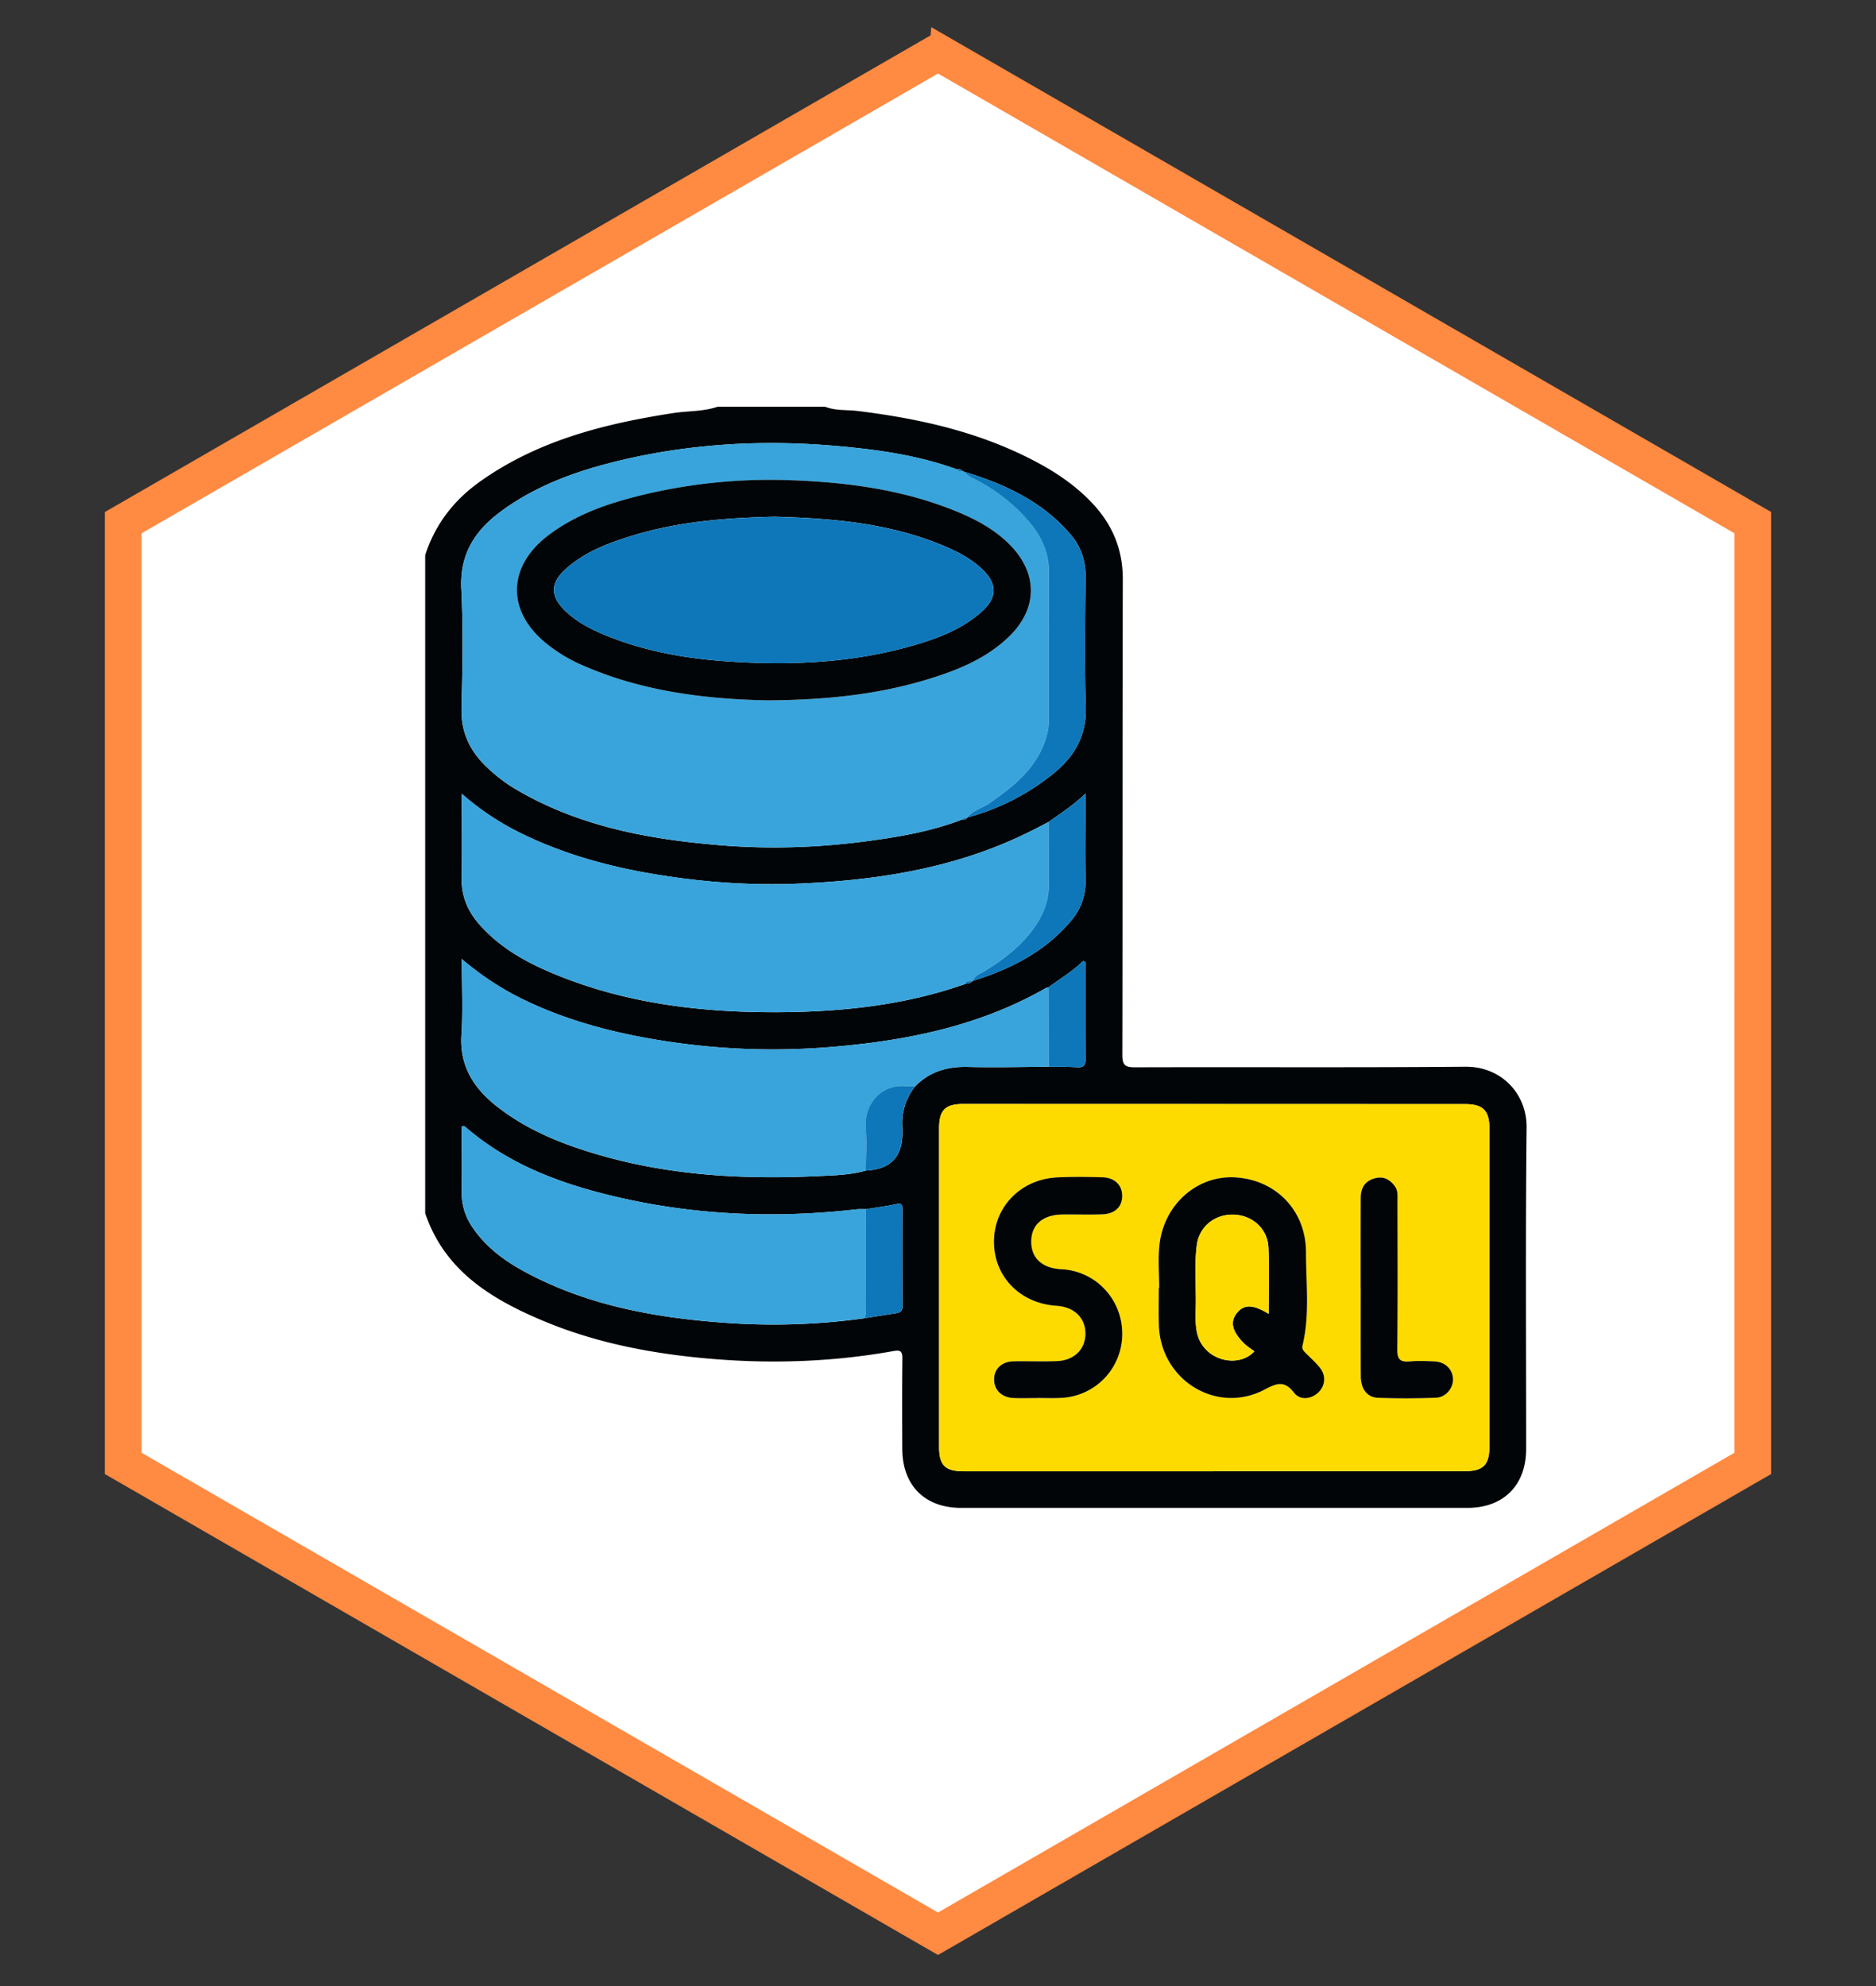 <svg xmlns="http://www.w3.org/2000/svg" width="51" height="54" fill="none"><rect width="100%" height="100%" fill="#333333" stroke="none"/><path fill="#fff" stroke="#FF8A42" d="m25.75 1.567-.25-.144-.25.144-21.65 12.5-.25.144V39.79l.25.144 21.65 12.5.25.144.25-.144 21.65-12.5.25-.144V14.21l-.25-.144-21.65-12.5Z"/><g clip-path="url(#a)"><path fill="#020507" d="M22.432 11.059c.28.112.58.079.871.114 1.746.213 3.439.598 4.995 1.455.505.278.972.61 1.372 1.028.563.587.856 1.267.854 2.1-.013 4.306-.003 8.614-.013 12.921 0 .29.078.344.352.343 2.99-.01 5.981.01 8.971-.016.986-.009 1.676.74 1.667 1.65-.031 2.914-.012 5.828-.012 8.742 0 .986-.614 1.603-1.597 1.603H26.127c-.984 0-1.594-.61-1.598-1.601-.003-.82-.006-1.638.003-2.456.003-.18-.038-.243-.225-.21-1.6.288-3.21.352-4.828.226-1.634-.128-3.237-.419-4.754-1.062-1.394-.59-2.643-1.36-3.166-2.909V15.094c.268-.828.769-1.483 1.475-1.989 1.575-1.126 3.387-1.582 5.26-1.872.405-.063.821-.039 1.215-.174h2.923Zm3.86 11.17h-.002a6.28 6.28 0 0 0 2.364-1.21c.573-.467.89-1.036.864-1.815-.04-1.167-.019-2.338-.006-3.506.004-.442-.12-.825-.4-1.156-.779-.919-1.821-1.39-2.941-1.728h.001c-.046-.06-.11-.066-.178-.059-1.058-.382-2.163-.535-3.272-.63-1.987-.173-3.963-.064-5.906.405-1.144.276-2.245.67-3.207 1.382-.706.522-1.114 1.167-1.068 2.1.053 1.079.032 2.162.005 3.243-.017.655.229 1.165.686 1.602.234.223.485.42.76.585 1.746 1.04 3.682 1.388 5.669 1.546 1.314.105 2.625.054 3.93-.12.873-.116 1.741-.267 2.57-.587.052.006.104.011.13-.05v-.001Zm-2.805 13.615.862-.136c.112-.018.188-.05.187-.198a209.46 209.46 0 0 1-.003-2.629c0-.12-.02-.174-.163-.143-.275.059-.555.095-.832.14-.088 0-.176-.005-.262.005-2.152.244-4.291.166-6.405-.314-1.533-.348-2.998-.87-4.214-1.923-.028-.024-.06-.05-.104-.008 0 .59.004 1.183-.001 1.778-.003.352.098.668.294.957.353.52.84.89 1.381 1.185 1.713.937 3.585 1.273 5.504 1.41 1.255.09 2.51.05 3.757-.123Zm5.018-9c-.019.004-.04.003-.056.012-1.851 1.063-3.885 1.459-5.978 1.621a19.08 19.08 0 0 1-4.39-.17c-1.355-.209-2.672-.548-3.91-1.158a7.811 7.811 0 0 1-1.617-1.075c0 .722.033 1.394-.01 2.061-.054.863.345 1.467.985 1.965.825.641 1.777 1.019 2.768 1.305 1.955.566 3.958.67 5.975.572.423-.02.853-.03 1.267-.15.662-.028.993-.367.993-1.02 0-.048.003-.096 0-.144a1.588 1.588 0 0 1 .353-1.131c.39-.398.868-.535 1.419-.522.735.018 1.47-.001 2.207-.005.253.004.506-.003.757.014.19.013.247-.046.244-.24-.01-.836-.003-1.672-.006-2.508 0-.048.035-.12-.06-.144-.279.28-.625.479-.94.718v-.001Zm.002-4.495c-.189.097-.376.197-.567.29-2.018.992-4.185 1.313-6.4 1.393a18.699 18.699 0 0 1-3.49-.223c-1.375-.209-2.709-.563-3.96-1.189a7.304 7.304 0 0 1-1.537-1.038c0 .799.01 1.546-.003 2.294-.009.507.178.925.51 1.291.524.583 1.187.966 1.896 1.268 1.991.85 4.093 1.1 6.233 1.087 1.714-.011 3.41-.19 5.042-.765.069-.024.154-.01.202-.084l.014-.004c1.036-.32 1.977-.8 2.684-1.65.26-.314.39-.682.38-1.103-.013-.642-.003-1.284-.003-1.926v-.414c-.341.33-.679.541-1 .772v.001Zm4.506 17.655v-.002h6.807c.498 0 .67-.17.67-.665v-8.65c0-.495-.17-.665-.67-.665l-13.613-.004c-.519 0-.677.162-.677.684v8.621c0 .52.16.682.677.682h6.806v-.001Z"/><path fill="#FDDB01" d="M33.013 40.004h-6.807c-.516 0-.677-.163-.677-.681V30.7c0-.522.158-.684.677-.684 4.538 0 9.076.002 13.613.004.5 0 .67.17.67.665v8.65c0 .495-.171.665-.67.665h-6.806v.002Zm-1.5-4.987H31.5c0 .34-.009.682.002 1.023.05 1.489 1.571 2.427 2.87 1.743.334-.175.542-.257.805.086.163.212.46.175.653-.004a.484.484 0 0 0 .046-.681c-.11-.136-.241-.254-.365-.378-.063-.062-.128-.117-.104-.222.201-.837.094-1.688.094-2.531 0-1.144-.824-1.984-1.938-2.041-1.026-.053-1.926.739-2.045 1.837-.042.385-.007.778-.007 1.168Zm-3.32 2.996v-.002c.214 0 .43.01.642-.002a1.74 1.74 0 0 0 1.672-1.754 1.742 1.742 0 0 0-1.65-1.744c-.533-.027-.836-.311-.825-.774.012-.444.323-.708.851-.715.36-.005.72.008 1.08-.004.351-.012.548-.211.542-.517-.006-.286-.208-.482-.54-.49-.408-.011-.818-.019-1.226.001-.988.05-1.717.798-1.72 1.745-.002.955.71 1.684 1.706 1.748.48.03.787.332.78.768-.006.42-.311.72-.78.735-.389.014-.778-.001-1.167.006-.324.005-.534.204-.535.49 0 .289.207.494.528.508.214.009.428.001.642.001Zm8.797-2.997c0 .798-.002 1.597 0 2.396.002.349.17.58.472.593.525.02 1.052.018 1.577-.002.27-.01.47-.266.459-.516-.012-.262-.214-.459-.5-.471-.223-.01-.448-.02-.671 0-.258.022-.348-.048-.344-.33.017-1.343.008-2.688.007-4.032 0-.135.017-.274-.07-.396-.136-.19-.31-.286-.551-.22-.266.073-.377.265-.378.522-.005.818-.002 1.637-.002 2.455h.001Z"/><path fill="#39A4DB" d="M26.162 22.28c-.829.32-1.697.472-2.57.588a18.571 18.571 0 0 1-3.93.12c-1.986-.16-3.922-.505-5.668-1.547a4.246 4.246 0 0 1-.761-.585c-.458-.437-.703-.947-.687-1.602.028-1.08.049-2.164-.004-3.242-.046-.934.361-1.578 1.068-2.101.962-.71 2.063-1.106 3.207-1.382 1.944-.468 3.918-.578 5.906-.406 1.11.097 2.215.25 3.271.632.047.058.11.068.18.058h-.002c.095.065.184.143.287.194.575.284 1.072.67 1.495 1.149.35.397.564.853.561 1.4-.005 1.325 0 2.65-.002 3.975 0 .126-.003.25-.033.376-.21.908-.872 1.438-1.586 1.932-.197.137-.447.192-.603.39h.002c-.056-.014-.098.007-.13.05l-.002.002Zm-5.239-3.236c1.514-.014 2.902-.154 4.253-.56.814-.244 1.6-.554 2.229-1.15.826-.782.823-1.763.013-2.556-.396-.387-.871-.646-1.377-.855-1.465-.609-3.01-.812-4.578-.866-1.355-.046-2.7.088-4.018.407-.907.22-1.786.52-2.545 1.097-1.104.84-1.131 2.047-.063 2.923.295.243.62.437.967.592 1.666.739 3.432.938 5.119.968Z"/><path fill="#39A4DB" d="M26.231 26.757c-1.632.575-3.328.753-5.042.765-2.14.014-4.241-.238-6.233-1.087-.71-.302-1.372-.685-1.896-1.268-.332-.367-.519-.784-.51-1.291.012-.748.003-1.495.003-2.294.492.427.993.766 1.537 1.038 1.252.626 2.585.98 3.96 1.19 1.157.175 2.32.264 3.49.222 2.215-.08 4.38-.4 6.4-1.392.191-.094.378-.194.567-.29l.005 1.724c0 .36-.107.688-.294.992-.355.58-.876.98-1.441 1.334-.12.075-.273.114-.329.269l-.014.004c-.081-.005-.166-.02-.202.084h-.001Z"/><path fill="#39A4DB" d="M23.539 31.827c-.414.12-.844.13-1.267.15-2.018.097-4.02-.006-5.975-.572-.99-.286-1.943-.664-2.768-1.305-.64-.497-1.039-1.102-.984-1.965.042-.667.008-1.339.008-2.06.52.44 1.044.792 1.618 1.074 1.238.61 2.554.949 3.91 1.158 1.456.225 2.922.284 4.39.17 2.093-.162 4.127-.558 5.978-1.62.015-.01.037-.01.057-.013l.005 2.16c-.735.004-1.472.023-2.207.005-.551-.013-1.029.125-1.42.522-.077.002-.156.014-.231.003-.622-.086-1.171.436-1.116 1.13.03.385.004.774.004 1.162h-.002Z"/><path fill="#39A4DB" d="M23.487 35.844a18.04 18.04 0 0 1-3.757.123c-1.919-.137-3.79-.473-5.504-1.41-.541-.296-1.028-.666-1.381-1.185a1.636 1.636 0 0 1-.294-.957c.006-.595.002-1.188.002-1.777.043-.043.075-.017.103.007 1.216 1.053 2.68 1.576 4.214 1.924 2.113.48 4.253.557 6.405.313.087-.01.174-.003.262-.005l.004 2.685c0 .098.002.196-.054.282Z"/><path fill="#0E77B9" d="M26.29 22.231c.157-.199.406-.254.603-.39.714-.494 1.375-1.024 1.586-1.932.03-.127.033-.25.033-.376.002-1.325-.003-2.65.003-3.975.002-.547-.212-1.002-.562-1.4a4.82 4.82 0 0 0-1.495-1.15c-.102-.05-.191-.127-.287-.193 1.12.337 2.163.81 2.94 1.728.28.33.405.714.4 1.156-.012 1.17-.033 2.339.007 3.506.027.779-.291 1.347-.864 1.815-.701.573-1.49.975-2.364 1.211ZM26.447 26.669c.057-.155.209-.194.33-.269.564-.353 1.085-.753 1.44-1.333.187-.306.295-.633.294-.993l-.004-1.725c.321-.23.659-.442 1-.772v.414c0 .642-.01 1.283.004 1.925.01.422-.12.79-.381 1.104-.707.85-1.648 1.33-2.683 1.65v-.001ZM23.488 35.845c.056-.087.053-.184.053-.282-.002-.896-.003-1.79-.003-2.686.277-.045.557-.08.832-.14.145-.03.164.022.163.143-.003.877-.005 1.754.003 2.63.001.149-.075.18-.187.197l-.861.137ZM28.51 29.005l-.005-2.161c.316-.24.662-.438.941-.718.095.024.06.096.06.144.003.836-.004 1.672.006 2.508.003.194-.056.253-.244.24-.251-.017-.504-.01-.757-.013ZM23.54 31.827c0-.388.026-.777-.005-1.162-.054-.695.494-1.216 1.116-1.13.076.01.155-.002.232-.003a1.592 1.592 0 0 0-.353 1.131c.004.048 0 .097 0 .145 0 .652-.33.991-.992 1.019h.001Z"/><path fill="#0E77B9" d="M26.172 12.815c-.068.01-.131 0-.178-.059.068-.007.132-.002.178.059ZM26.231 26.757c.036-.104.121-.089.202-.084-.047.075-.133.06-.202.084ZM26.161 22.28c.034-.042.075-.064.13-.05-.026.061-.077.056-.13.05Z"/><path fill="#020507" d="M31.513 35.017c0-.39-.035-.783.007-1.168.12-1.098 1.02-1.89 2.046-1.837 1.113.058 1.939.898 1.938 2.041 0 .843.107 1.694-.094 2.53-.025.106.04.16.103.223.124.124.256.242.366.378.177.218.151.499-.046.682-.194.179-.49.215-.653.003-.264-.343-.471-.261-.805-.085-1.298.683-2.821-.256-2.87-1.744-.011-.34-.002-.682-.002-1.023h.01Zm2.976.706c0-.61.02-1.21-.007-1.809-.022-.506-.439-.873-.944-.889-.509-.015-.935.321-1.002.826-.07.541-.019 1.088-.027 1.633-.004.252-.022.507.033.756.167.755 1.122.981 1.558.502-.09-.069-.193-.13-.275-.21-.332-.326-.393-.592-.2-.831.194-.242.438-.24.864.022ZM28.194 38.013c-.214 0-.428.008-.642-.001-.32-.014-.528-.22-.527-.507 0-.287.21-.486.534-.491.39-.006.779.009 1.168-.005.468-.017.774-.315.78-.736.006-.436-.3-.736-.78-.768-.997-.064-1.708-.793-1.706-1.748.003-.947.731-1.694 1.72-1.744.407-.02.817-.014 1.226-.003.331.009.533.205.54.492.006.305-.19.503-.542.516-.36.012-.72 0-1.08.004-.528.006-.84.27-.85.715-.012.463.29.747.823.774.924.046 1.648.81 1.65 1.744a1.738 1.738 0 0 1-1.671 1.754c-.213.011-.428.002-.642.002v.002ZM36.99 35.016c0-.818-.001-1.637.002-2.455.002-.258.113-.45.379-.522.24-.066.414.029.552.22.086.121.068.261.068.396.002 1.344.01 2.688-.006 4.032-.003.281.086.352.344.33.221-.02.447-.01.671 0 .285.012.487.209.5.47.011.25-.189.506-.46.517-.524.02-1.051.022-1.576.002-.304-.012-.47-.244-.471-.593-.004-.799-.001-1.598-.001-2.397h-.001ZM20.923 19.044c-1.687-.03-3.453-.23-5.12-.969a4.206 4.206 0 0 1-.966-.591c-1.07-.876-1.041-2.083.063-2.924.758-.577 1.638-.876 2.545-1.097 1.319-.32 2.663-.454 4.018-.407 1.568.054 3.113.257 4.578.866.506.21.981.468 1.377.855.81.793.813 1.775-.013 2.557-.63.596-1.415.905-2.23 1.15-1.35.406-2.738.545-4.252.559Zm.124-4.995c-1.305.03-2.6.13-3.857.516-.662.203-1.308.444-1.829.923-.402.37-.4.719-.016 1.101.303.3.671.498 1.057.66 1.049.439 2.152.645 3.28.728 1.768.13 3.519.057 5.23-.452.645-.191 1.27-.438 1.78-.897.416-.372.423-.743.036-1.126-.296-.292-.656-.483-1.032-.644-1.486-.633-3.059-.767-4.648-.81l-.001.001Z"/><path fill="#FDDB01" d="M34.489 35.723c-.426-.26-.67-.264-.865-.022-.192.24-.13.505.202.83.083.082.184.143.274.212-.436.479-1.391.253-1.557-.503-.055-.25-.038-.503-.034-.756.009-.544-.044-1.091.027-1.633.066-.504.493-.841 1.002-.825.505.015.922.382.945.889.025.598.006 1.198.006 1.81v-.002Z"/><path fill="#0E77B9" d="M21.047 14.05c1.589.042 3.162.176 4.648.809.378.16.738.352 1.032.644.387.383.38.753-.035 1.126-.51.459-1.136.705-1.78.897-1.712.509-3.463.582-5.23.452-1.128-.083-2.232-.29-3.28-.729-.387-.161-.755-.358-1.057-.66-.384-.381-.387-.73.015-1.1.521-.48 1.167-.72 1.83-.923 1.257-.386 2.552-.486 3.856-.517h.001Z"/></g><defs><clipPath id="a"><path fill="#fff" d="M11.5 11h30v30h-30z"/></clipPath></defs></svg>